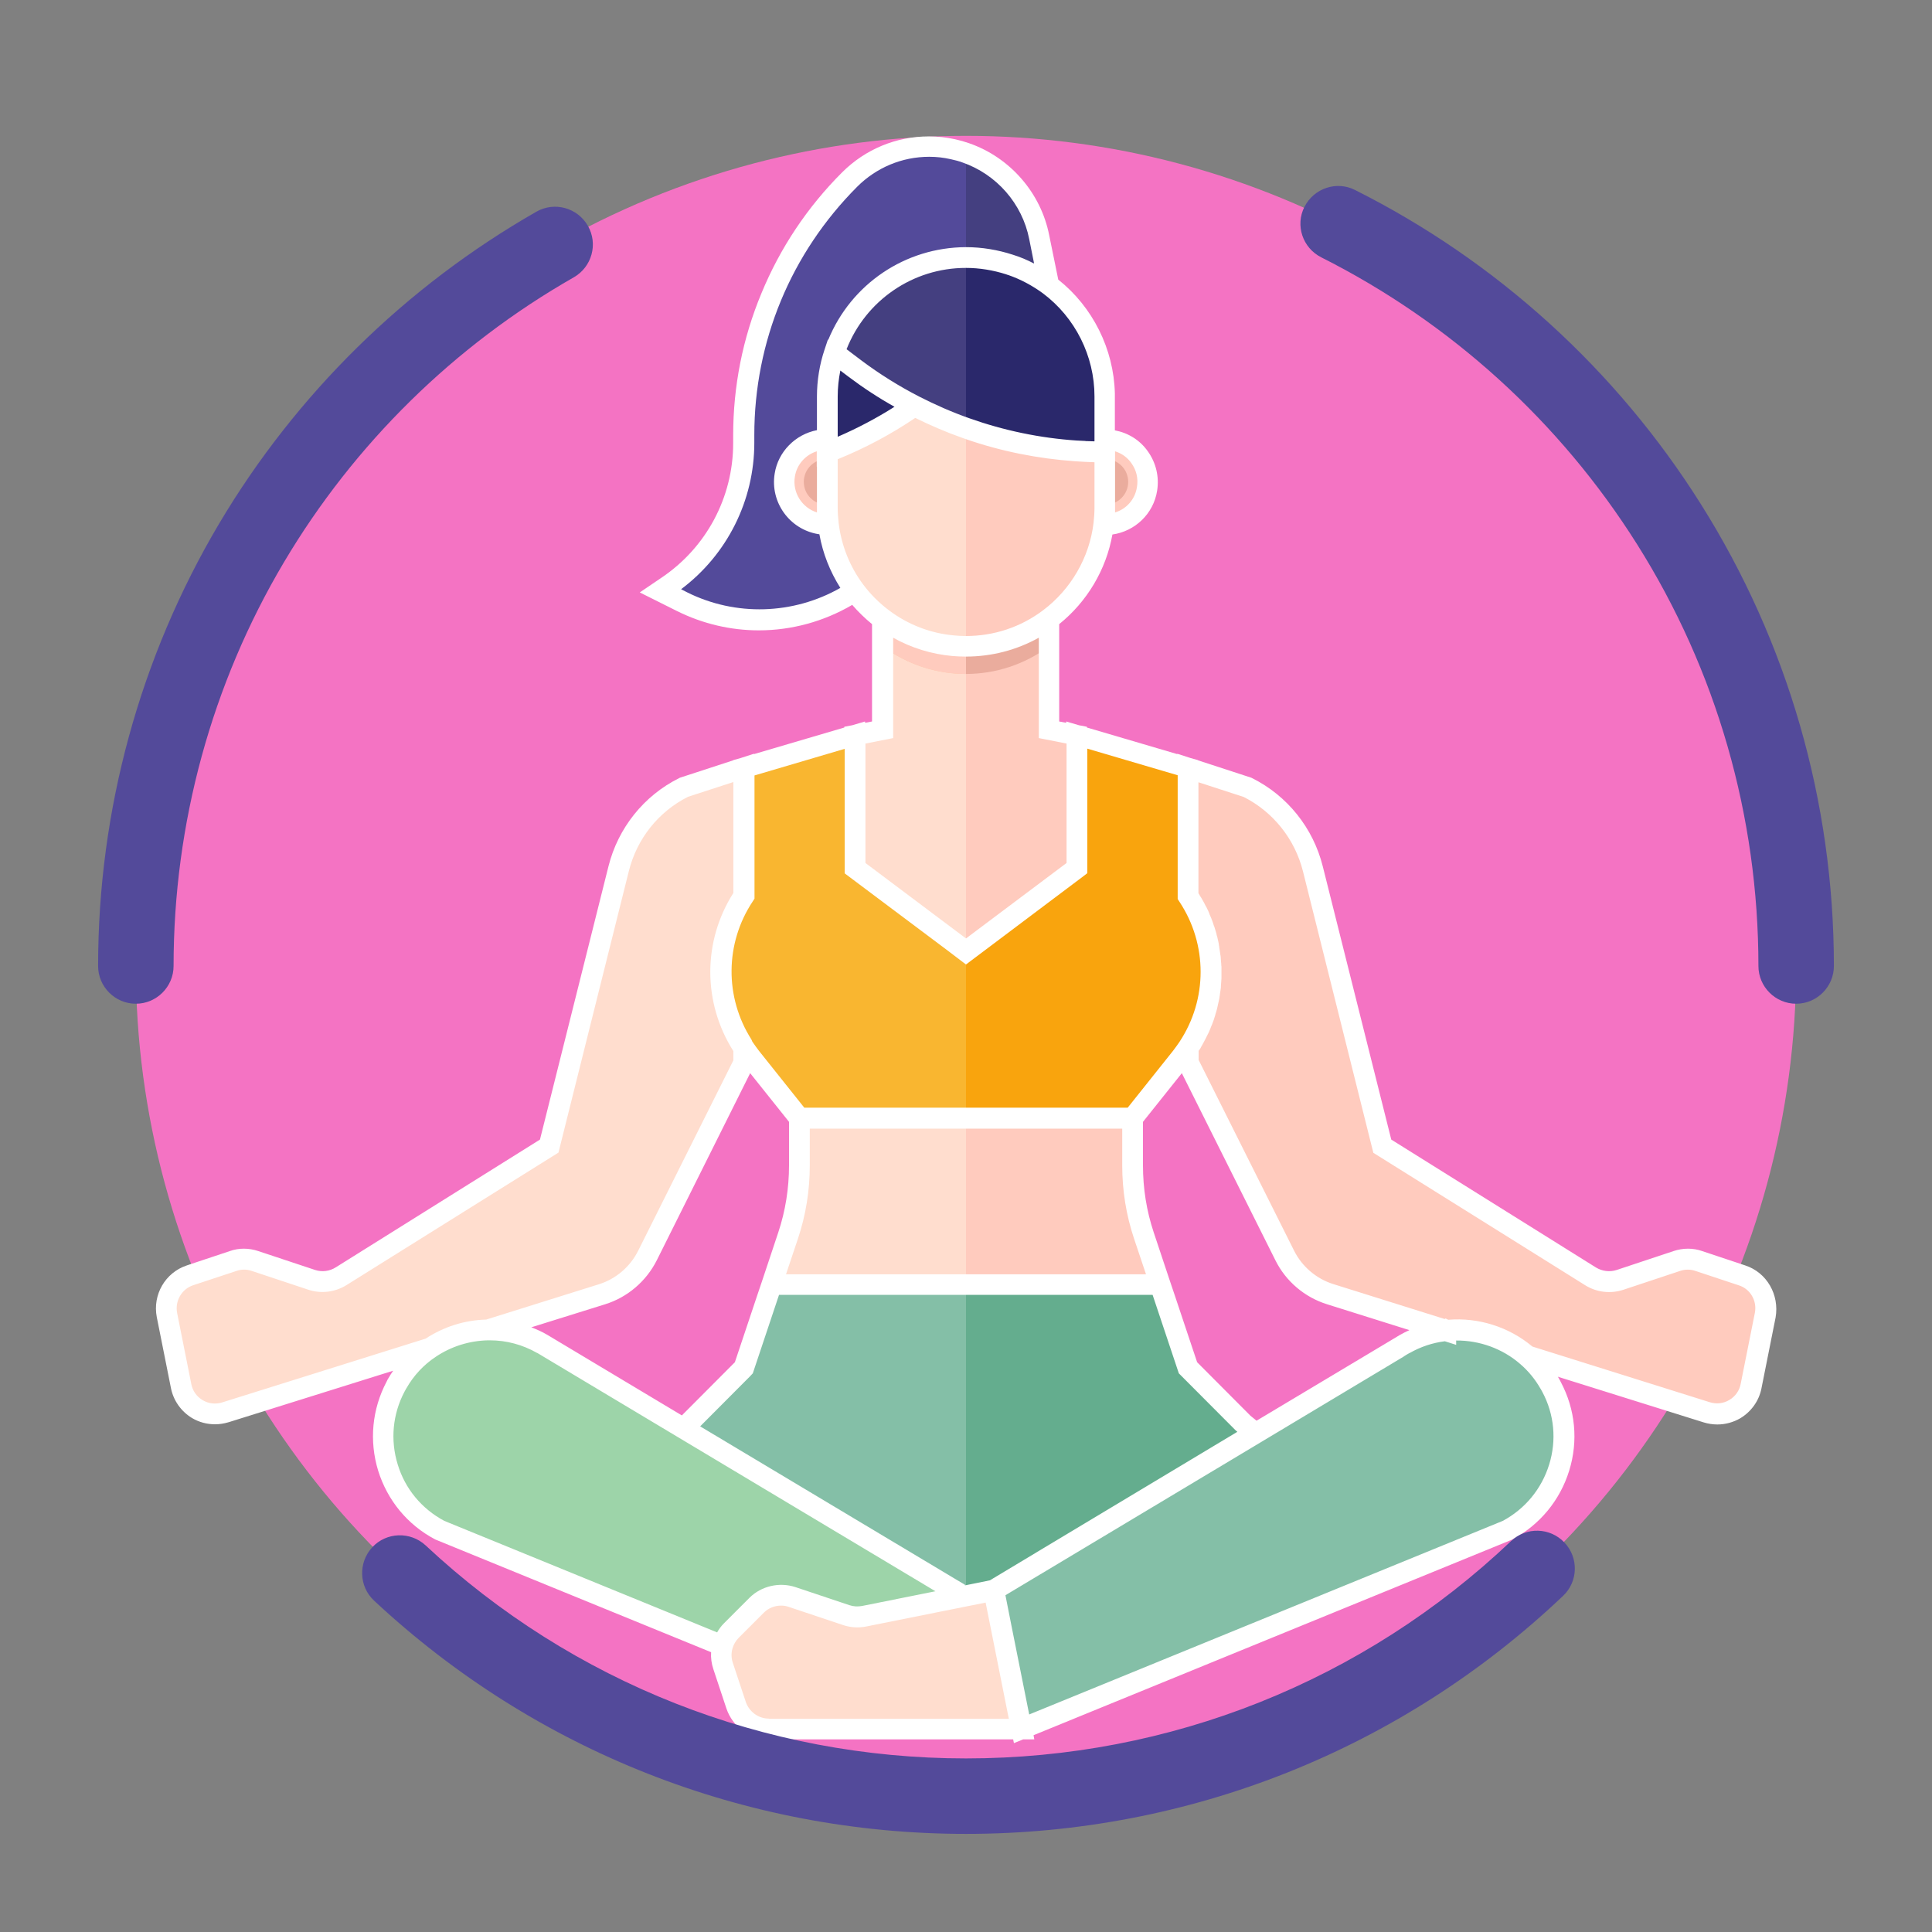 <?xml version="1.0" encoding="utf-8"?>
<!-- Generator: Adobe Illustrator 24.0.0, SVG Export Plug-In . SVG Version: 6.00 Build 0)  -->
<svg version="1.1" id="Capa_1" xmlns="http://www.w3.org/2000/svg" xmlns:xlink="http://www.w3.org/1999/xlink" x="0px" y="0px"
	 viewBox="0 0 1024 1024" style="enable-background:new 0 0 1024 1024;" xml:space="preserve">
<rect x="0" y="0" width="1024" height="1024" fill="#808080" stroke="none"/>
<style type="text/css">
	.st0{fill:#F473C3;}
	.st1{fill:#84BFA7;}
	.st2{fill:#CF5252;}
	.st3{fill:#FFDDCE;}
	.st4{fill:#FFCBBE;}
	.st5{fill:#534A9A;}
	.st6{fill:#FDC9A6;}
	.st7{fill:#F9B630;}
	.st8{fill:#64AD8E;}
	.st9{fill:#9DD4A9;}
	.st10{fill:#443F80;}
	.st11{fill:#EAAC9D;}
	.st12{fill:#2A286B;}
	.st13{fill:#F9A40D;}
	.st14{fill:#FFFFFF;}
</style>
<g>
	<circle class="st0" cx="512" cy="512" r="440"/>
	<g id="flat">
		<polygon class="st1" points="688.6,778 512,872.2 335.4,783.9 364.9,754.5 394.3,725 409,680.9 615,680.9 629.7,725 659.1,754.5 
					"/>
		<path class="st2" d="M688.6,778l-155.3,82.8l-6.6-32.8l128.9-77l3.5,3.5L688.6,778z"/>
		<path class="st3" d="M394.3,406.9l-31.6,10.3c-17.3,8.6-29.9,24.4-34.6,43.2l-36.8,147l-110.4,69c-4.7,2.9-10.4,3.6-15.6,1.9
			l-30.1-10c-3.8-1.3-7.9-1.3-11.6,0l-22.9,7.6c-8.8,2.9-14,12-12.2,21.1l7.5,37.6c2.1,10.7,13.1,17.2,23.5,13.9L319,686
			c10.5-3.3,19.2-10.7,24.1-20.5l51.2-102.3L394.3,406.9L394.3,406.9z"/>
		<path class="st4" d="M629.7,406.9l31.6,10.3c17.3,8.6,29.9,24.4,34.6,43.2l36.8,147l110.4,69c4.7,2.9,10.4,3.6,15.6,1.9l30.1-10
			c3.8-1.3,7.9-1.3,11.6,0l22.9,7.6c8.8,2.9,14,12,12.2,21.1l-7.5,37.6c-2.1,10.7-13.1,17.2-23.5,13.9L705,686
			c-10.5-3.3-19.2-10.7-24.1-20.5l-51.2-102.3V406.9z"/>
		<path class="st5" d="M556.1,151.2L512,220.6l-6.7,10.6l-52.1,81.9c-27.3,18.2-62.2,20.4-91.6,5.7l-11.4-5.7l3.4-2.3
			c25.4-17,40.7-45.5,40.7-76.1v-4.1c0-50.8,20.2-99.5,56.1-135.5c11.2-11.2,26.3-17.5,42.1-17.5c4.4,0,8.6,0.5,12.7,1.4
			c2.3,0.5,4.5,1.1,6.7,1.9c19.6,6.8,34.8,23.4,39,44.7L556.1,151.2z"/>
		<polygon class="st3" points="570.8,389.6 570.8,460.2 512,504.4 505.3,499.3 453.2,460.2 453.2,389.6 467.9,386.7 467.9,327.8 
			556.1,327.8 556.1,386.7 		"/>
		<path class="st6" d="M556.1,327.8v14.7c-26.2,19.6-62.1,19.6-88.3,0v-14.7H556.1z"/>
		<path class="st7" d="M626,560.5l-25.7,32.2H423.7L398,560.5c-19.7-24.7-21.2-59.3-3.7-85.6v-68l58.9-17.3v70.6l58.8,44.1
			l58.8-44.1v-70.6l58.9,17.3v68C647.2,501.2,645.7,535.8,626,560.5z"/>
		<path class="st3" d="M615,680.9H409l8.7-26c4-12,6-24.6,6-37.2v-25h176.6v25c0,12.7,2,25.2,6,37.2L615,680.9z"/>
		<polygon class="st8" points="688.6,778 512,872.2 512,680.9 615,680.9 629.7,725 659.1,754.5 		"/>
		<path class="st4" d="M556.1,327.8v14.7c-13.1,9.8-28.6,14.7-44.1,14.7c-2.2,0-4.5-0.1-6.7-0.3c-13.2-1.2-26.2-6-37.4-14.4v-14.7
			L556.1,327.8L556.1,327.8z"/>
		<path class="st1" d="M541.4,916.3l257.5-105.2c27.5-14.6,38-48.7,23.4-76.2c-0.3-0.5-0.6-1.1-0.9-1.6c-15.4-27-49.9-36.4-76.9-21
			c-1.1,0.6-2.2,1.3-3.3,2L526.7,842.8L541.4,916.3z"/>
		<path class="st9" d="M490.6,916.3L233,811.1c-27.5-14.6-38-48.7-23.4-76.2c0.3-0.5,0.6-1.1,0.9-1.6c15.4-27,49.9-36.4,76.9-21
			c1.1,0.6,2.2,1.3,3.3,2l214.6,128.4L490.6,916.3z"/>
		<path class="st10" d="M556.1,151.2L512,220.6V80.9c19.6,6.8,34.8,23.4,39,44.7L556.1,151.2z"/>
		<g>
			<g>
				<path class="st4" d="M434.5,277.6c12.2,2,23.9-6.3,25.8-18.6c2-12.2-6.3-23.9-18.6-25.8l0,0c-12.2-2-23.9,6.3-25.8,18.6
					C413.9,264.1,422.2,275.6,434.5,277.6L434.5,277.6z"/>
				<path class="st11" d="M426.1,256.6c0.6,6.6,6.6,11.5,13.2,10.8c6.6-0.6,11.5-6.6,10.8-13.2c-0.6-6.6-6.6-11.5-13.2-10.8
					C430.3,244,425.4,250,426.1,256.6z"/>
			</g>
			<g>
				<path class="st4" d="M582.3,277.6c12.2,2,23.9-6.3,25.8-18.6c2-12.2-6.3-23.9-18.6-25.8l0,0c-12.2-2-23.9,6.3-25.8,18.6
					C561.7,264.1,570,275.6,582.3,277.6L582.3,277.6z"/>
				<path class="st11" d="M573.9,256.6c0.6,6.6,6.6,11.5,13.2,10.8c6.6-0.6,11.5-6.6,10.8-13.2c-0.6-6.6-6.6-11.5-13.2-10.8
					C578,244,573.2,250,573.9,256.6z"/>
			</g>
		</g>
		<path class="st3" d="M526.7,842.8l-68.8,13.8c-3.1,0.6-6.4,0.4-9.4-0.6l-28.7-9.6c-6.6-2.2-13.9-0.5-18.8,4.4l-13.4,13.4
			c-4.9,4.9-6.6,12.2-4.4,18.8l6.9,20.8c2.5,7.5,9.5,12.6,17.4,12.6h133.9L526.7,842.8z"/>
		<path class="st3" d="M585.6,239.5V269c0,40.6-32.9,73.6-73.6,73.6c-2.3,0-4.5-0.1-6.7-0.3c-37.5-3.4-66.8-34.9-66.8-73.2v-58.9
			c0-7.8,1.2-15.6,3.7-23l54,19.7l9.1,3.3l6.7,2.5L585.6,239.5z"/>
		<polygon class="st4" points="570.8,389.6 570.8,460.2 512,504.4 512,327.8 556.1,327.8 556.1,386.7 		"/>
		<path class="st11" d="M556.1,327.8v14.7c-13.1,9.8-28.6,14.7-44.1,14.7v-29.4L556.1,327.8L556.1,327.8z"/>
		<path class="st4" d="M585.6,239.5V269c0,40.6-32.9,73.6-73.6,73.6v-130L585.6,239.5z"/>
		<path class="st12" d="M496.1,206.8l-4.8,3.6c-16.3,12.2-34.1,22.1-52.9,29.3v-29.6c0-7.8,1.2-15.6,3.7-23L496.1,206.8z"/>
		<path class="st10" d="M585.6,210.1v29.4c-25.3,0-50.2-4.3-73.6-12.6c-20.9-7.4-40.8-18-58.8-31.5l-11-8.3
			c10.2-30.9,38.9-50.5,69.8-50.6c7.7,0,15.5,1.2,23.1,3.7C565.2,150.1,585.6,178.3,585.6,210.1z"/>
		<path class="st13" d="M626,560.5l-25.7,32.2H512v-88.3l58.8-44.1v-70.6l58.9,17.3v68C647.2,501.2,645.7,535.8,626,560.5z"/>
		<path class="st4" d="M615,680.9H512v-88.3h88.3v25c0,12.7,2,25.2,6,37.2L615,680.9z"/>
		<path class="st12" d="M585.6,210.1v29.4c-25.3,0-50.2-4.3-73.6-12.6v-90.4c7.7,0,15.5,1.2,23.1,3.7
			C565.2,150.1,585.6,178.3,585.6,210.1z"/>
	</g>
</g>
<path class="st14" d="M925,670.7l-22.8-7.6c-4.8-1.7-10.2-1.7-15.2,0l-30.1,10c-3.7,1.2-7.7,0.7-11-1.3l-108.5-67.8l-36.3-144.8
	c-5.1-20.4-18.8-37.5-37.5-46.8l-0.4-0.2l-28.2-9.2v-0.1l-3.9-1.1l-7.1-2.3v0.2l-47.9-14.1v-0.4l-4.2-0.8l-6.8-2v0.7l-3.7-0.7v-51.6
	c14.8-11.9,24.9-28.9,28.2-47.5c12-1.7,21.8-11,23.7-23.2c1.2-7.4-0.6-14.9-5-21c-4.2-5.9-10.4-9.7-17.4-11v-17.8c0-0.6,0-1.3,0-1.9
	c-0.6-23.4-11.7-45.7-30-60.2l-4.8-23.5c-4.4-22.5-20.8-41.3-42.5-48.8c-2.3-0.8-4.7-1.5-7.4-2.1c-4.7-1-9.2-1.5-13.9-1.5
	c-17.3,0-33.7,6.8-46,19.1c-18.4,18.4-32.8,40-42.7,64c-10,24-15,49.4-15,75.4v4.1c0,28.8-14.3,55.5-38.3,71.5l-11.2,7.6l19.8,9.9
	c13.7,6.8,28.5,10.2,43.3,10.2c17.2,0,34.3-4.6,49.5-13.5c3.2,3.7,6.7,7.1,10.5,10.2v51.6l-3.7,0.7v-0.7l-6.8,2l-4.2,0.8v0.4
	l-47.9,14.1v-0.2l-7.1,2.3l-3.9,1.1v0.1l-28.2,9.2l-0.4,0.2c-18.7,9.3-32.4,26.4-37.5,46.8l-36.3,144.8L178,671.7
	c-3.3,2.1-7.3,2.6-11,1.4l-30.1-10c-5-1.7-10.4-1.7-15.1,0L99,670.7c-11.4,3.8-18.2,15.5-15.9,27.4l7.5,37.6
	c1.3,6.6,5.4,12.4,11.2,15.9c3.7,2.2,7.9,3.3,12.2,3.3c2.4,0,4.8-0.4,7.2-1.1l87.2-27.3c-0.9,1.3-1.8,2.7-2.6,4.1
	c-0.2,0.3-0.4,0.6-0.5,0.9c-0.1,0.2-0.2,0.4-0.3,0.6l-0.1,0.2c-7.7,14.6-9.3,31.3-4.5,47.1c4.9,15.8,15.6,28.8,30.2,36.5l0.2,0.1
	l146.1,59.7c-0.2,3,0.2,6,1.2,9l6.9,20.8c3.3,9.8,12.4,16.4,22.6,16.4h129.4l0.4,2l4.9-2h5.9l-0.4-2.2L801,816.2l0.5-0.2
	c14.6-7.8,25.3-20.7,30.2-36.5c4.9-15.8,3.3-32.5-4.5-47.1l-0.1-0.2c-0.1-0.2-0.2-0.4-0.3-0.6c-0.2-0.3-0.4-0.6-0.5-0.9
	c-0.2-0.3-0.4-0.7-0.6-1l77.3,24.2c2.3,0.7,4.8,1.1,7.2,1.1c4.2,0,8.4-1.1,12.2-3.3c5.8-3.5,9.9-9.2,11.2-15.8l7.5-37.6
	C943.2,686.2,936.4,674.4,925,670.7z M599.6,245.4c2.7,3.7,3.8,8.2,3,12.8c-1,6.5-5.6,11.6-11.6,13.4c0-0.9,0-1.7,0-2.6v-24v-5.5
	v-0.3C594.5,240.3,597.5,242.4,599.6,245.4z M580.1,210.1v23.8c-0.3,0-0.5,0-0.8,0c-1,0-2-0.1-3-0.1c-0.4,0-0.9,0-1.3-0.1
	c-1.4-0.1-2.7-0.1-4.1-0.2c0,0-0.1,0-0.1,0v0c0,0,0,0,0,0c-19.5-1.3-38.7-5.3-57-11.8c-9.1-3.2-18-7.1-26.6-11.5
	c-10.7-5.5-21.1-12-30.7-19.2l-7.8-5.9c10.2-25.9,35.2-43.1,63.2-43.1c7.3,0,14.5,1.2,21.4,3.4c0.2,0.1,0.3,0.1,0.5,0.2
	c0.2,0.1,0.4,0.1,0.7,0.2c6.6,2.3,12.7,5.6,18.3,9.7C569.9,168.3,580.1,188.7,580.1,210.1z M433,271.6c-7.9-2.5-13.1-10.5-11.7-19
	c1-6.4,5.6-11.5,11.6-13.4v8.1l0.1,0v21.8C433,269.9,433,270.8,433,271.6z M444,210.2c0-4.7,0.5-9.3,1.4-13.8l4.5,3.4
	c7.7,5.8,15.8,11.1,24.2,15.8c-9.6,6.1-19.7,11.4-30.1,15.9V210.2z M364.1,313.9l-3.1-1.6c24.4-18.3,38.8-47,38.8-77.6v-4.1
	c0-49.6,19.4-96.4,54.5-131.6c10.2-10.2,23.8-15.9,38.2-15.9c3.9,0,7.6,0.4,11.5,1.3c2.3,0.5,4.2,1,6.1,1.7
	c18.1,6.3,31.7,21.8,35.4,40.6l2.6,13c-3.6-1.9-7.4-3.5-11.3-4.7c-8-2.6-16.4-4-24.8-4c-32.3,0.1-60.9,19.6-73,49.1l-0.2-0.1
	l-1.8,5.4c-2.6,7.8-4,16.2-4,24.8v17.8c-11.4,2.2-20.6,11.4-22.4,23c-2.5,15.2,7.9,29.6,23.1,32.1c0.2,0,0.4,0,0.6,0.1
	c1.8,10.1,5.6,19.7,11.1,28.4C420.5,325.8,389.9,326.8,364.1,313.9z M444.5,277.2c-0.3-2.7-0.5-5.4-0.5-8.1v-25.7
	c14.3-5.8,28.1-13.1,41.1-21.9c8.1,4,16.5,7.6,25,10.6c0.6,0.2,1.1,0.4,1.7,0.6c18.7,6.5,38.3,10.4,58.3,11.8
	c3.3,0.2,6.6,0.4,10,0.5V269c0,2.8-0.2,5.5-0.5,8.2c-2.2,18.3-12,35.2-26.8,46.3c-11.8,8.9-26,13.6-40.8,13.6
	c-2.1,0-4.1-0.1-6.2-0.3c-12.6-1.1-24.5-5.7-34.6-13.3c-5.2-3.9-9.8-8.5-13.7-13.7C450.4,300.3,445.9,289,444.5,277.2z M473.4,391.2
	V338c9.6,5.4,20.3,8.7,31.4,9.7c2.4,0.2,4.7,0.3,7.2,0.3c13.7,0,26.9-3.5,38.6-10v53.2l14.7,2.9v63.3l-53.3,40l-53.3-40v-63.3
	L473.4,391.2z M447.7,396.9v66l54.3,40.7l10,7.6l62.1-46.7l0,0l2.2-1.7v-66l47.9,14.1v63.9v1.7l0.9,1.4c15,22.6,15,51.8,0,74.4l0,0
	c-1,1.5-2.2,3.1-3.4,4.7l-24,30.1H426.3l-24-30.1c-1.2-1.6-2.4-3.2-3.4-4.7c0,0,0-0.1-0.1-0.1c0,0,0,0,0-0.1c0,0,0-0.1-0.1-0.1
	c0-0.1-0.1-0.1-0.1-0.2c0,0,0-0.1,0-0.1c0,0,0,0,0,0c0,0,0-0.1-0.1-0.1c0,0,0,0,0-0.1c0,0,0,0,0-0.1c-0.1-0.1-0.2-0.2-0.2-0.4
	c0,0,0,0,0,0c-14.3-22.4-14.1-51.1,0.7-73.3l0.9-1.4v-1.7V411L447.7,396.9z M397.6,568.8l20.6,25.8v23.1c0,12.1-1.9,24.1-5.7,35.5
	l-7.4,22.2h0l-1.3,3.9l-2.4,7.1h0L389.5,722l-28.1,28.2l-67.8-40.6c-1.1-0.7-2.3-1.4-3.5-2.1c-2.7-1.6-5.6-2.9-8.5-4l39.1-12.2
	c11.9-3.7,21.8-12.2,27.4-23.3L397.6,568.8z M601.1,656.6l6.3,18.8H512h-95.4l6.3-18.8c4.2-12.5,6.3-25.6,6.3-38.9v-19.5h165.6v19.5
	C594.8,631,596.9,644.1,601.1,656.6z M526.5,836.5l-1.8,1.1l-13.3,2.7l0.1-0.3L371.1,756l26.3-26.4l1.6-1.7l13.9-41.6h99h99
	l13.9,41.6l30.3,30.4l0.5,0.4l0,0l0.2,0.2L526.5,836.5z M666,753l-3.2-2.6L634.5,722l-11.9-35.6h0l-2.6-7.7l-1.1-3.3h0l-7.4-22.2
	c-3.8-11.4-5.7-23.3-5.7-35.5v-23.1l20.6-25.8L676,668c5.5,11.1,15.5,19.6,27.4,23.3l43.6,13.7c-1.7,0.8-3.4,1.6-5.1,2.6
	c-1.2,0.7-2.4,1.4-3.5,2.1L666,753z M117.8,743.3c-3.5,1.1-7.3,0.7-10.4-1.2c-3.2-1.9-5.3-4.9-6-8.5l-7.5-37.6
	c-1.3-6.4,2.4-12.8,8.5-14.8l23-7.6c2.5-0.9,5.4-0.9,8,0l30.1,10c6.7,2.2,14.1,1.3,20.2-2.5l112.3-70.2l37.3-149.2
	c4.3-17.2,15.7-31.5,31.4-39.4l24-7.8v58.8c-16.3,25.6-16.3,58.1,0,83.8v4.9L338.2,663c-4.2,8.4-11.8,14.9-20.8,17.7l-59.7,18.7
	c-11.5,0.3-22.5,3.8-32.1,10.1L117.8,743.3z M210.8,776.2c-4-12.9-2.7-26.7,3.6-38.6c0.2-0.3,0.3-0.6,0.5-0.9
	c0.1-0.2,0.2-0.4,0.3-0.6l0.1-0.1c3.9-6.9,9.2-12.6,15.7-16.9c8.2-5.5,17.8-8.5,27.7-8.7l0.6,0h0.2l0,0l0.2,0c8.7,0,17.3,2.3,25,6.7
	l0.1,0c0.9,0.5,2,1.2,3,1.8l208,124.5l-38.9,7.8c-2.2,0.4-4.5,0.3-6.6-0.4l-28.7-9.6c-8.5-2.8-18.1-0.6-24.4,5.7l-13.4,13.4
	c-1.5,1.5-2.7,3.1-3.7,4.9l-144.6-59.1C223.5,799.7,214.7,789.1,210.8,776.2z M407.5,910.9c-5.5,0-10.4-3.6-12.2-8.8l-6.9-20.8
	c-0.8-2.4-0.9-5-0.2-7.5c0.6-2.1,1.7-4.1,3.3-5.7l13.4-13.4c2.4-2.4,5.7-3.7,9.1-3.7c1.4,0,2.7,0.2,4.1,0.7l28.7,9.6
	c3.9,1.3,8.1,1.6,12.2,0.8l38.4-7.7l0,0l25-5l3.7,18.5h0l8.6,43.1H407.5z M821.1,776.2c-4,12.9-12.7,23.5-24.6,29.9L545.5,908.7
	l-9.5-47.5l0,0l-3.1-15.7l132.2-79.2l0,0L744,719l0.1-0.1c1-0.6,2-1.3,3-1.8l0.1,0c5.8-3.3,12.1-5.4,18.6-6.2l6,1.9v-2.3
	c12.4-0.1,24.6,4.3,34,12.5l3.6-4.2l-3.6,4.2c4.3,3.7,7.9,8.1,10.8,13.2l0.1,0.1c0.1,0.2,0.2,0.4,0.3,0.6c0.2,0.3,0.3,0.6,0.5,0.9
	C823.8,749.6,825.1,763.3,821.1,776.2z M930.1,695.9l-7.5,37.6c-0.7,3.6-2.8,6.6-6,8.5c-3.1,1.9-6.9,2.3-10.4,1.2l-94-29.5
	c-12.4-10.4-28.5-15.5-44.6-14.2l-1.4-0.7l-0.5,0.3l-59-18.5c-9-2.8-16.6-9.3-20.8-17.7l-50.6-101.1V557c0.2-0.3,0.4-0.7,0.7-1
	c0.2-0.3,0.4-0.6,0.5-0.9c0.3-0.5,0.6-1.1,0.9-1.6c0.2-0.4,0.4-0.7,0.6-1.1c0.3-0.5,0.5-1,0.8-1.5c0.2-0.4,0.4-0.8,0.6-1.2
	c0.2-0.5,0.5-0.9,0.7-1.4c0.2-0.4,0.4-0.8,0.6-1.2c0.2-0.5,0.4-0.9,0.6-1.4c0.2-0.4,0.3-0.8,0.5-1.3c0.2-0.5,0.4-0.9,0.6-1.4
	c0.2-0.4,0.3-0.9,0.5-1.3c0.2-0.5,0.3-0.9,0.5-1.4c0.1-0.4,0.3-0.9,0.4-1.3c0.2-0.5,0.3-0.9,0.4-1.4c0.1-0.4,0.3-0.9,0.4-1.3
	c0.1-0.5,0.3-0.9,0.4-1.4c0.1-0.4,0.2-0.9,0.3-1.3c0.1-0.5,0.2-0.9,0.3-1.4c0.1-0.4,0.2-0.9,0.3-1.3c0.1-0.5,0.2-0.9,0.3-1.4
	c0.1-0.4,0.2-0.9,0.2-1.3c0.1-0.5,0.2-1,0.2-1.4c0.1-0.4,0.1-0.9,0.2-1.3c0.1-0.5,0.1-1,0.2-1.4c0.1-0.4,0.1-0.9,0.1-1.3
	c0-0.5,0.1-1,0.1-1.5c0-0.4,0.1-0.9,0.1-1.3c0-0.5,0.1-1,0.1-1.5c0-0.4,0-0.9,0-1.3c0-0.5,0-1,0-1.5c0-0.4,0-0.9,0-1.3
	c0-0.5,0-1,0-1.5c0-0.4,0-0.9-0.1-1.3c0-0.5,0-1-0.1-1.5c0-0.4-0.1-0.9-0.1-1.3c0-0.5-0.1-1-0.1-1.5c0-0.4-0.1-0.9-0.2-1.3
	c-0.1-0.5-0.1-1-0.2-1.5c-0.1-0.4-0.1-0.9-0.2-1.3c-0.1-0.5-0.2-1-0.2-1.5c-0.1-0.4-0.2-0.9-0.2-1.3c-0.1-0.5-0.2-1-0.3-1.5
	c-0.1-0.4-0.2-0.9-0.3-1.3c-0.1-0.5-0.2-1-0.4-1.5c-0.1-0.4-0.2-0.9-0.3-1.3c-0.1-0.5-0.3-1-0.4-1.4c-0.1-0.4-0.3-0.9-0.4-1.3
	c-0.1-0.5-0.3-1-0.5-1.4c-0.1-0.4-0.3-0.8-0.4-1.3c-0.2-0.5-0.3-0.9-0.5-1.4c-0.2-0.4-0.3-0.8-0.5-1.3c-0.2-0.5-0.4-0.9-0.6-1.4
	c-0.2-0.4-0.4-0.8-0.5-1.3c-0.2-0.5-0.4-0.9-0.6-1.4c-0.2-0.4-0.4-0.8-0.6-1.2c-0.2-0.5-0.4-0.9-0.7-1.3c-0.2-0.4-0.4-0.8-0.6-1.2
	c-0.2-0.4-0.5-0.9-0.7-1.3c-0.2-0.4-0.5-0.8-0.7-1.2c-0.2-0.4-0.5-0.9-0.8-1.3c-0.2-0.4-0.5-0.8-0.7-1.2c-0.1-0.2-0.2-0.4-0.3-0.5
	v-58.8l24,7.8c15.6,7.9,27.1,22.3,31.4,39.4l37.3,149.2l112.3,70.2c6.1,3.8,13.5,4.6,20.2,2.4l30.1-10c2.6-0.9,5.5-0.9,8.1,0
	l22.9,7.6C927.7,683.1,931.4,689.5,930.1,695.9z"/>
<path class="st5" d="M952,532c-11,0-20-9-20-20c0-79.4-22.2-156.7-64.3-223.5c-41-65.1-98.9-117.6-167.4-152.1
	c-9.9-5-13.9-17-8.9-26.8s17-13.9,26.8-8.9c75.1,37.7,138.5,95.3,183.3,166.5C947.6,340.4,972,425.1,972,512
	C972,523,963,532,952,532z"/>
<path class="st5" d="M72,532c-11,0-20-9-20-20c0-82.7,22.2-163.7,64.1-234.4c40.7-68.6,98.9-125.8,168.2-165.4
	c9.6-5.5,21.8-2.1,27.3,7.5c5.5,9.6,2.1,21.8-7.5,27.3c-63.3,36.1-116.4,88.3-153.6,151C112.2,362.5,92,436.5,92,512
	C92,523,83,532,72,532z"/>
<path class="st5" d="M512,972c-116.9,0-228.3-43.9-313.7-123.6c-8.1-7.5-8.5-20.2-1-28.3c7.5-8.1,20.2-8.5,28.3-1
	C303.5,891.9,405.3,932,512,932c108,0,210.6-40.9,288.9-115.2c8-7.6,20.7-7.3,28.3,0.8c7.6,8,7.3,20.7-0.8,28.3
	C742.7,927.2,630.3,972,512,972z"/>
</svg>
